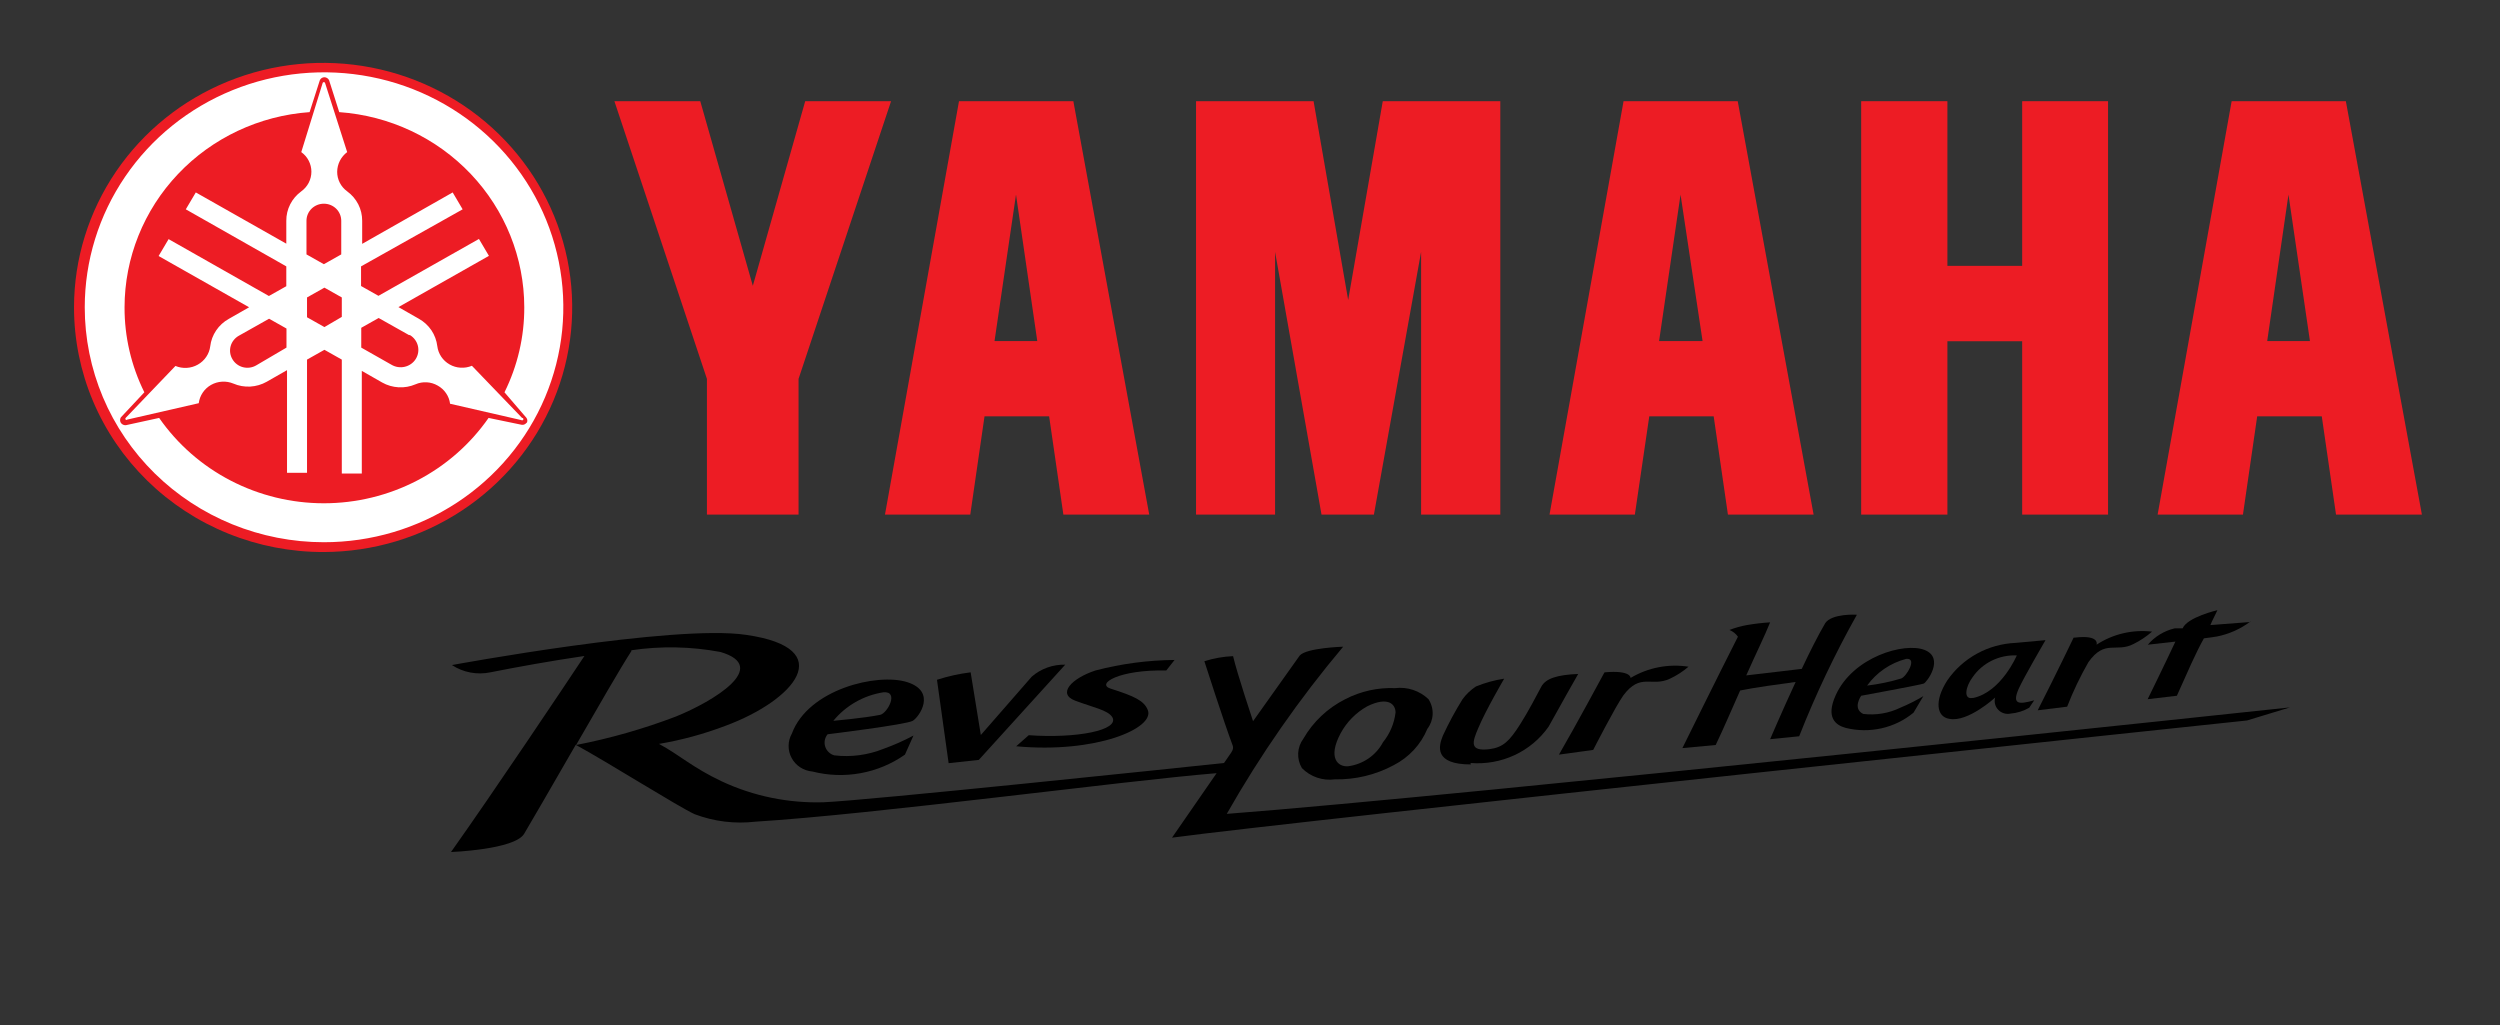 <svg width="100" height="41" viewBox="0 0 100 41" fill="none" xmlns="http://www.w3.org/2000/svg">
<rect x="0" y="0" width="100" height="41" fill="#333333" stroke="none"/>
<g clip-path="url(#clip0_6833_32533)">
<path d="M74.447 4.048V20.584H77.896V13.65H80.887V20.584H84.322V4.048H80.887V10.634H77.896V4.048H74.447Z" fill="#ED1C24"/>
<path d="M47.842 4.048V20.584H51.003V10.074L52.861 20.584H54.956L56.844 10.074V20.584H60.012V4.048H55.311L53.927 12L52.543 4.048H47.842Z" fill="#ED1C24"/>
<path d="M28.011 4.048L30.113 11.433L32.208 4.048H35.643L31.942 15.155V20.584H28.277V15.155L24.576 4.048H28.011Z" fill="#ED1C24"/>
<path d="M42.934 4.048H38.36L35.399 20.584H38.811L39.381 16.652H41.965L42.535 20.584H45.969L42.934 4.048ZM40.64 7.784L41.491 13.643H39.781L40.64 7.784Z" fill="#ED1C24"/>
<path d="M69.509 4.048H64.942L61.981 20.584H65.394L65.971 16.652H68.547L69.117 20.584H72.544L69.509 4.048ZM67.222 7.784L68.103 13.643H66.363L67.222 7.784Z" fill="#ED1C24"/>
<path d="M93.834 4.048H89.266L86.305 20.584H89.718L90.288 16.652H92.871L93.441 20.584H96.876L93.834 4.048ZM91.539 7.784L92.398 13.643H90.688L91.539 7.784Z" fill="#ED1C24"/>
<path d="M2.961 12.291C2.962 10.357 3.547 8.468 4.642 6.86C5.736 5.253 7.291 4 9.11 3.26C10.929 2.52 12.931 2.326 14.862 2.702C16.794 3.078 18.568 4.007 19.962 5.373C21.356 6.738 22.307 8.479 22.694 10.374C23.081 12.27 22.887 14.236 22.138 16.023C21.388 17.811 20.115 19.341 18.481 20.419C16.846 21.497 14.923 22.075 12.954 22.081C11.643 22.085 10.343 21.834 9.131 21.344C7.918 20.854 6.816 20.133 5.887 19.223C4.959 18.314 4.222 17.233 3.72 16.044C3.218 14.854 2.96 13.579 2.961 12.291Z" fill="#ED1C24"/>
<path d="M12.954 21.689C14.848 21.69 16.699 21.14 18.274 20.108C19.849 19.077 21.077 17.609 21.802 15.892C22.528 14.175 22.719 12.285 22.35 10.462C21.982 8.638 21.071 6.963 19.732 5.648C18.394 4.333 16.689 3.437 14.832 3.074C12.975 2.711 11.05 2.896 9.301 3.607C7.551 4.319 6.056 5.523 5.004 7.069C3.952 8.614 3.39 10.432 3.39 12.291C3.389 13.524 3.636 14.746 4.116 15.887C4.596 17.027 5.301 18.063 6.189 18.936C7.077 19.808 8.132 20.501 9.293 20.973C10.454 21.445 11.698 21.689 12.954 21.689Z" fill="white"/>
<path d="M21.067 16.899C21.048 16.931 21.02 16.957 20.985 16.974C20.951 16.99 20.913 16.997 20.875 16.993L19.543 16.717C18.81 17.77 17.827 18.631 16.679 19.225C15.531 19.82 14.253 20.131 12.954 20.131C11.656 20.131 10.378 19.82 9.23 19.225C8.082 18.631 7.099 17.77 6.366 16.717L5.034 17.008C4.995 17.011 4.956 17.003 4.921 16.987C4.886 16.97 4.856 16.945 4.834 16.913C4.814 16.881 4.803 16.843 4.803 16.804C4.803 16.766 4.814 16.728 4.834 16.695L5.774 15.692C5.249 14.633 4.978 13.469 4.982 12.291C4.984 10.312 5.749 8.408 7.122 6.96C8.495 5.512 10.375 4.628 12.384 4.485L12.792 3.213C12.806 3.176 12.832 3.145 12.865 3.123C12.898 3.101 12.937 3.089 12.977 3.089C13.015 3.09 13.053 3.102 13.085 3.122C13.118 3.143 13.144 3.171 13.162 3.205L13.569 4.485C15.579 4.628 17.459 5.512 18.832 6.96C20.205 8.408 20.969 10.312 20.971 12.291C20.975 13.469 20.704 14.633 20.179 15.692L21.06 16.717C21.082 16.749 21.094 16.787 21.094 16.826C21.094 16.865 21.082 16.903 21.06 16.935L21.067 16.899ZM20.883 16.717L18.876 14.631C18.734 14.691 18.579 14.717 18.424 14.708C18.269 14.699 18.119 14.655 17.985 14.578C17.85 14.502 17.736 14.396 17.65 14.269C17.565 14.142 17.511 13.997 17.492 13.846C17.465 13.619 17.384 13.401 17.256 13.21C17.127 13.02 16.954 12.861 16.752 12.749L15.938 12.284L19.557 10.234L19.158 9.558L15.138 11.833L14.442 11.44V10.655L18.506 8.373L18.107 7.697L14.487 9.754V8.831C14.488 8.602 14.435 8.376 14.331 8.172C14.226 7.967 14.074 7.79 13.887 7.654C13.762 7.563 13.66 7.445 13.591 7.309C13.521 7.172 13.486 7.021 13.487 6.869C13.489 6.717 13.526 6.567 13.595 6.431C13.665 6.295 13.764 6.176 13.887 6.084L13.006 3.329C13.005 3.317 12.998 3.306 12.989 3.298C12.979 3.29 12.967 3.285 12.954 3.285C12.942 3.285 12.93 3.29 12.92 3.298C12.911 3.306 12.904 3.317 12.903 3.329L12.051 6.084C12.177 6.174 12.279 6.292 12.349 6.429C12.419 6.565 12.456 6.716 12.456 6.869C12.456 7.021 12.419 7.172 12.349 7.309C12.279 7.445 12.177 7.563 12.051 7.654C11.864 7.79 11.712 7.967 11.608 8.172C11.504 8.376 11.45 8.602 11.452 8.831V9.747L7.832 7.697L7.432 8.373L11.452 10.655V11.448L10.756 11.84L6.744 9.565L6.344 10.241L9.964 12.291L9.15 12.756C8.947 12.869 8.774 13.027 8.646 13.218C8.517 13.408 8.436 13.626 8.409 13.853C8.39 14.005 8.335 14.15 8.248 14.277C8.162 14.404 8.047 14.509 7.912 14.585C7.777 14.662 7.626 14.706 7.471 14.715C7.316 14.724 7.161 14.698 7.018 14.638L5.026 16.717C5.019 16.726 5.014 16.738 5.014 16.75C5.014 16.762 5.019 16.773 5.026 16.783C5.031 16.787 5.036 16.791 5.041 16.794C5.047 16.796 5.053 16.797 5.06 16.797C5.066 16.797 5.072 16.796 5.078 16.794C5.084 16.791 5.089 16.787 5.093 16.783L7.95 16.128C7.969 15.977 8.023 15.832 8.109 15.705C8.194 15.578 8.308 15.472 8.443 15.396C8.577 15.32 8.728 15.276 8.882 15.267C9.037 15.257 9.192 15.284 9.335 15.343C9.547 15.435 9.778 15.476 10.01 15.463C10.241 15.45 10.466 15.384 10.667 15.271L11.481 14.806V18.912H12.281V14.384L12.977 13.992L13.672 14.384V18.941H14.472V14.835L15.286 15.3C15.487 15.414 15.712 15.479 15.944 15.492C16.175 15.505 16.406 15.464 16.619 15.373C16.76 15.311 16.915 15.283 17.069 15.292C17.224 15.301 17.374 15.346 17.507 15.423C17.642 15.498 17.757 15.602 17.843 15.729C17.93 15.855 17.984 15.999 18.003 16.15L20.853 16.804C20.859 16.809 20.865 16.812 20.873 16.814C20.88 16.815 20.887 16.815 20.894 16.814C20.902 16.812 20.908 16.81 20.914 16.805C20.92 16.801 20.925 16.796 20.929 16.79C20.933 16.783 20.935 16.776 20.936 16.769C20.937 16.762 20.936 16.755 20.933 16.748C20.931 16.741 20.927 16.735 20.922 16.73C20.918 16.724 20.911 16.72 20.905 16.717H20.883ZM13.672 12.676V11.898L12.977 11.506L12.281 11.898V12.691L12.977 13.083L13.672 12.676ZM12.259 10.176L12.954 10.568L13.65 10.176V8.831C13.65 8.65 13.577 8.476 13.447 8.348C13.316 8.22 13.139 8.148 12.954 8.148C12.77 8.148 12.593 8.22 12.462 8.348C12.332 8.476 12.259 8.65 12.259 8.831V10.176ZM11.459 13.904V13.141L10.763 12.749L9.549 13.432C9.47 13.477 9.4 13.537 9.345 13.609C9.289 13.68 9.248 13.762 9.225 13.849C9.201 13.936 9.196 14.027 9.208 14.117C9.221 14.206 9.251 14.292 9.298 14.37C9.343 14.447 9.403 14.515 9.476 14.57C9.548 14.625 9.631 14.665 9.719 14.688C9.807 14.711 9.899 14.716 9.989 14.704C10.08 14.692 10.167 14.662 10.245 14.617L11.459 13.904ZM16.36 13.403L15.146 12.72L14.45 13.112V13.904L15.656 14.588C15.816 14.684 16.009 14.714 16.191 14.671C16.374 14.628 16.532 14.516 16.63 14.359C16.728 14.201 16.759 14.012 16.715 13.833C16.671 13.654 16.557 13.499 16.397 13.403H16.36Z" fill="#ED1C24"/>
<path d="M90.014 24.88L88.415 25.003C88.489 24.814 88.593 24.64 88.697 24.407C88.697 24.407 87.497 24.683 87.305 25.134H86.987C86.567 25.233 86.19 25.462 85.913 25.788L87.016 25.664C86.602 26.551 85.906 27.968 85.906 27.968L87.075 27.83C87.512 26.856 87.816 26.144 88.156 25.534L88.674 25.461C89.164 25.363 89.625 25.157 90.022 24.858" fill="black"/>
<path d="M55.807 27.525C56.049 27.495 56.294 27.52 56.525 27.597C56.756 27.674 56.966 27.801 57.14 27.968C57.256 28.147 57.314 28.356 57.306 28.568C57.298 28.779 57.225 28.984 57.095 29.153C56.836 29.779 56.358 30.295 55.748 30.607C55.027 30.995 54.216 31.19 53.394 31.174C53.154 31.206 52.909 31.183 52.68 31.104C52.451 31.026 52.244 30.895 52.076 30.723C51.968 30.543 51.917 30.335 51.927 30.126C51.938 29.917 52.01 29.715 52.136 29.546C52.524 28.871 53.106 28.322 53.809 27.968C54.423 27.649 55.113 27.496 55.807 27.525ZM54.69 28.252C54.236 28.506 53.867 28.882 53.623 29.335C53.098 30.323 53.52 30.68 53.92 30.651C54.214 30.613 54.495 30.506 54.739 30.339C54.982 30.172 55.181 29.95 55.319 29.691C55.597 29.348 55.771 28.935 55.822 28.499C55.822 28.179 55.533 27.838 54.69 28.252Z" fill="black"/>
<path d="M42.609 26.587C42.116 26.575 41.637 26.746 41.269 27.067L39.233 29.4L38.826 26.893C38.368 26.95 37.917 27.05 37.479 27.191L37.945 30.527L39.152 30.396L42.609 26.587Z" fill="black"/>
<path d="M40.647 29.851C43.845 30.149 46.214 29.124 45.91 28.397C45.762 28.027 45.37 27.845 44.43 27.547C43.823 27.358 44.763 26.776 46.65 26.82L46.983 26.398C45.914 26.408 44.849 26.549 43.815 26.82C42.868 27.133 42.276 27.75 43.008 28.027C43.741 28.303 44.296 28.397 44.489 28.681C44.807 29.211 43.045 29.546 41.15 29.408L40.647 29.851Z" fill="black"/>
<path d="M76.934 27.845C76.638 28.022 76.328 28.178 76.009 28.31C75.55 28.532 75.036 28.618 74.528 28.557C74.084 28.339 74.447 27.83 74.447 27.83C74.447 27.83 76.823 27.394 76.949 27.343C77.075 27.293 77.793 26.319 76.986 25.999C76.179 25.679 74.114 26.275 73.425 27.816C73.025 28.703 73.425 29.008 73.832 29.117C74.301 29.233 74.791 29.238 75.262 29.132C75.733 29.026 76.172 28.812 76.542 28.506L76.934 27.845ZM76.246 26.355C76.719 26.304 76.246 27.082 76.046 27.14C75.601 27.274 75.145 27.369 74.684 27.423C75.061 26.899 75.614 26.521 76.246 26.355Z" fill="black"/>
<path d="M36.539 29.422C36.153 29.628 35.752 29.805 35.34 29.953C34.717 30.203 34.039 30.294 33.37 30.214C33.285 30.19 33.207 30.145 33.144 30.083C33.081 30.022 33.034 29.946 33.008 29.863C32.981 29.779 32.976 29.691 32.993 29.605C33.01 29.519 33.048 29.439 33.104 29.371C33.104 29.371 36.25 28.986 36.509 28.833C36.768 28.681 37.479 27.663 36.287 27.285C35.095 26.907 32.334 27.569 31.675 29.342C31.591 29.492 31.545 29.659 31.544 29.83C31.542 30.001 31.584 30.17 31.666 30.321C31.747 30.472 31.866 30.601 32.011 30.695C32.157 30.789 32.324 30.846 32.497 30.861C33.127 31.022 33.785 31.044 34.424 30.927C35.064 30.811 35.669 30.557 36.198 30.185L36.539 29.422ZM35.332 27.692C35.976 27.634 35.502 28.528 35.206 28.594C34.555 28.724 33.333 28.833 33.333 28.833C33.833 28.223 34.545 27.817 35.332 27.692Z" fill="black"/>
<path d="M81.368 28.012C80.768 28.179 80.465 28.194 80.746 27.554C80.939 27.118 81.82 25.606 81.82 25.606L80.628 25.715C80.083 25.738 79.551 25.886 79.076 26.147C78.6 26.409 78.193 26.776 77.889 27.22C77.363 28.041 77.467 28.674 77.97 28.753C78.71 28.906 79.806 27.903 79.806 27.903C79.782 27.989 79.781 28.079 79.803 28.166C79.826 28.252 79.87 28.331 79.933 28.395C79.995 28.46 80.074 28.507 80.161 28.533C80.247 28.559 80.339 28.562 80.428 28.543C80.689 28.52 80.942 28.441 81.168 28.31L81.368 28.012ZM78.903 27.918C78.518 27.99 78.629 27.452 78.903 27.089C79.097 26.807 79.361 26.578 79.671 26.426C79.981 26.273 80.326 26.201 80.672 26.217C80.672 26.217 80.058 27.671 78.933 27.918" fill="black"/>
<path d="M64.187 26.893C65.253 26.798 65.223 27.118 65.223 27.118C65.917 26.703 66.738 26.543 67.54 26.668C67.317 26.86 67.068 27.021 66.8 27.147C66.06 27.496 65.623 26.893 64.934 27.816C64.624 28.245 63.728 29.996 63.728 29.996L62.358 30.185C63.017 29.052 64.172 26.907 64.172 26.907" fill="black"/>
<path d="M82.989 25.505C84.011 25.381 83.862 25.788 83.862 25.788C84.516 25.359 85.303 25.174 86.083 25.265C85.859 25.46 85.61 25.626 85.343 25.759C84.647 26.122 84.196 25.555 83.537 26.486C83.208 27.058 82.924 27.653 82.686 28.267L81.508 28.412C82.249 26.958 82.945 25.505 82.945 25.505" fill="black"/>
<path d="M58.835 30.578C57.354 30.578 57.539 29.851 57.717 29.422C57.948 28.922 58.21 28.437 58.502 27.968C58.647 27.769 58.828 27.597 59.035 27.46C59.398 27.311 59.778 27.206 60.167 27.147C60.167 27.147 59.427 28.412 59.131 29.124C58.887 29.691 58.768 30.062 59.575 29.967C60.13 29.895 60.382 29.64 60.811 28.964C61.122 28.477 61.47 27.809 61.648 27.474C61.825 27.14 62.277 26.994 63.128 26.958C63.128 26.958 62.329 28.361 61.944 29.066C61.6 29.557 61.13 29.951 60.581 30.206C60.033 30.461 59.425 30.569 58.82 30.52" fill="black"/>
<path d="M49.071 32.555C50.413 30.192 51.972 27.954 53.727 25.868C53.727 25.868 52.247 25.912 51.987 26.224L50.122 28.848C50.122 28.848 49.486 26.944 49.323 26.246C48.932 26.262 48.547 26.331 48.175 26.449C48.175 26.449 48.967 28.921 49.308 29.822C49.36 29.96 49.263 30.084 49.197 30.178C49.13 30.273 49.041 30.411 48.96 30.52C47.257 30.701 34.636 32.024 32.948 32.09C31.54 32.134 30.142 31.848 28.87 31.254C27.685 30.694 27.197 30.207 26.36 29.756C27.271 29.602 28.163 29.358 29.025 29.03C31.764 28.012 33.585 25.933 29.847 25.395C26.96 24.959 18.077 26.602 18.077 26.602C18.3 26.75 18.552 26.851 18.817 26.901C19.081 26.951 19.353 26.948 19.616 26.893C20.712 26.675 22.044 26.435 23.377 26.239C22.592 27.423 19.772 31.639 18.04 34.081C18.04 34.081 20.579 33.987 20.964 33.354C21.134 33.078 22.059 31.472 23.029 29.793C24.265 30.462 27.182 32.3 27.789 32.569C28.562 32.861 29.395 32.963 30.217 32.867C35.029 32.569 44.918 31.232 48.664 30.927L46.88 33.507C51.573 32.867 89.881 28.819 89.881 28.819L91.598 28.296C91.598 28.296 58.48 31.835 49.071 32.555ZM25.235 26.013C26.424 25.835 27.636 25.858 28.818 26.079C30.824 26.668 28.544 28.048 27.041 28.659C25.745 29.154 24.408 29.535 23.044 29.8C23.91 28.296 24.806 26.74 25.265 26.028" fill="black"/>
<path d="M73.003 24.938C72.737 25.388 72.396 26.064 72.07 26.755L69.85 27.016C70.227 26.166 70.59 25.432 70.805 24.894C70.492 24.913 70.18 24.95 69.872 25.003C69.634 25.046 69.401 25.112 69.176 25.199C69.315 25.253 69.433 25.347 69.517 25.468C68.776 26.922 67.296 29.924 67.296 29.924L68.628 29.8C68.976 29.073 69.302 28.296 69.606 27.62C70.168 27.503 71.182 27.365 71.826 27.278C71.278 28.463 70.805 29.567 70.805 29.567L71.967 29.451C72.624 27.781 73.396 26.157 74.276 24.589C74.276 24.589 73.255 24.523 72.996 24.945" fill="black"/>
</g>
<defs>
<clipPath id="clip0_6833_32533">
<rect width="100" height="40.506" fill="white"/>
</clipPath>
</defs>
</svg>
